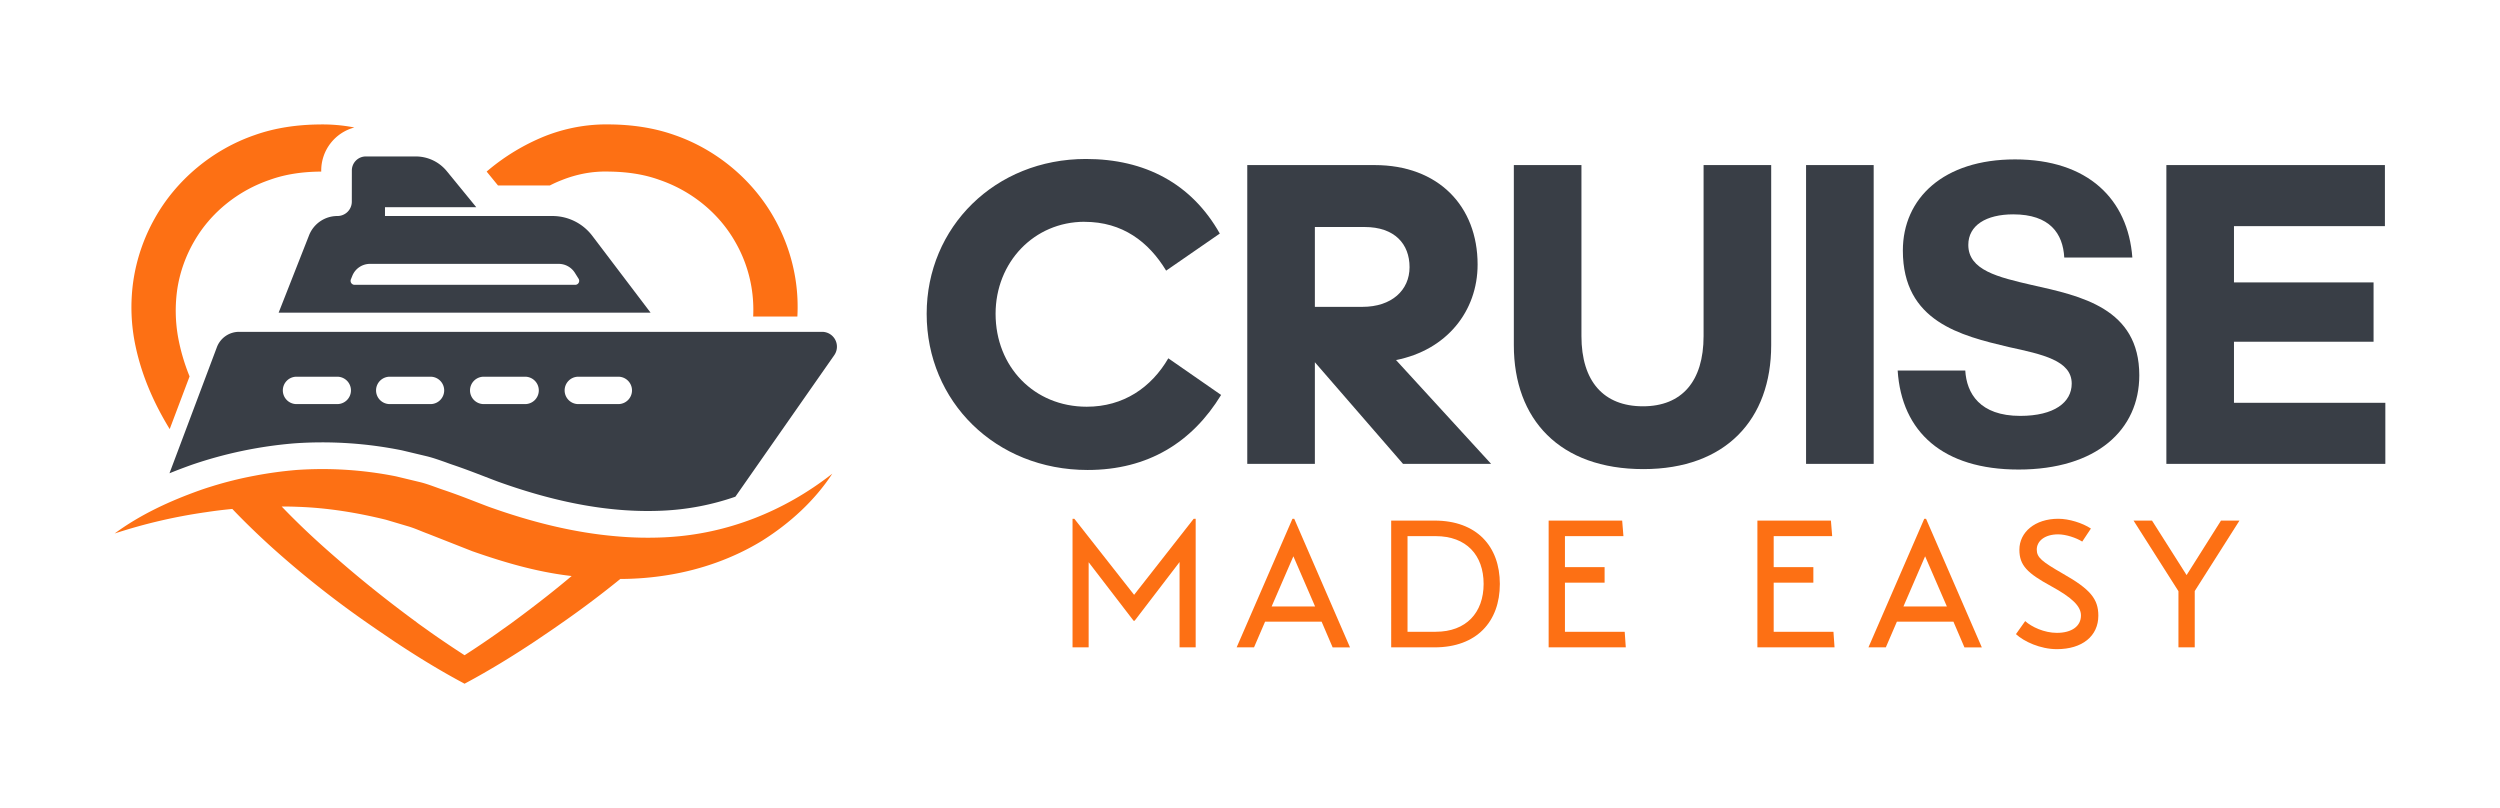 <?xml version="1.0" encoding="UTF-8"?>
<svg xmlns="http://www.w3.org/2000/svg" id="Layer_1" data-name="Layer 1" viewBox="0 0 2509.37 811.15">
  <defs>
    <style>.cls-1{fill:#fd7014;}.cls-2{fill:#393e46;}</style>
  </defs>
  <title>Artboard 22</title>
  <path class="cls-1" d="M666.69,539.35a349.41,349.41,0,0,1-47.43-1c-43.59-3.61-86.79-14.66-128.77-29.7-14.5-5.45-27.62-10.89-44.35-16.57-8-2.61-15.73-5.91-23.94-8l-24.56-5.91a376.51,376.51,0,0,0-99.84-6.45,401.52,401.52,0,0,0-42.9,5.91,379.24,379.24,0,0,0-42.2,10.51q-5.64,1.72-11.28,3.69c-30.7,10.89-60.4,24.55-86.34,43.66a538.05,538.05,0,0,1,91.86-21.41q13.13-2,26.24-3.22h0c12.43,13,25.47,25.63,38.75,37.68a980.43,980.43,0,0,0,92.7,73.9c5.06,3.53,10.13,7.06,15.19,10.51l15.81,10.75c22.41,14.88,45.28,29,69.3,41.82l1.38.77,1.38-.77c23.94-12.82,46.89-26.94,69.3-41.82L552.8,633c5.07-3.45,10.06-7,15.12-10.51q28-19.68,54.72-41.36v0a299.19,299.19,0,0,0,48.26-4c33.3-5.44,65.69-17,94.08-34.38,28.16-17.72,52.8-40.36,70.45-67.3C786,514.18,729,535.66,670.91,539.12ZM549.58,597.91q-17.26,13.59-34.91,26.55c-1.92,1.54-8.45,6-15.12,10.82q-16.47,11.63-33.23,22.41-16.8-10.82-33.31-22.41c-6.67-4.83-13.19-9.28-15-10.82q-17.72-13-34.91-26.55-22.68-17.83-44.36-36.76c-14.5-12.5-28.7-25.4-42.2-38.75-4.69-4.6-9.29-9.29-13.82-14h0c5.3,0,10.59.08,15.89.31,30.39,1,60,5.91,88.86,13l21.41,6.36c7.14,2,13.89,5.22,20.88,7.76l44.43,17.49c31.15,10.9,63.08,20.34,96.38,24.48,1.08.16,2.15.23,3.23.39h0Q561.78,588.28,549.58,597.91Z"></path>
  <path class="cls-2" d="M353.13,202.4a14.41,14.41,0,0,1-14.43,14.42,30.52,30.52,0,0,0-28.47,19.34l-30.54,77.66H653l-58.4-77a50.24,50.24,0,0,0-40.21-20H386.43V208h91.63l-29.62-36.22a40.18,40.18,0,0,0-31-14.74H367.17a14.05,14.05,0,0,0-14,14.05Zm18.26,62.46h189.4a19.2,19.2,0,0,1,16.19,8.9l3.76,6a4,4,0,0,1-3.38,6.14H355.89a4,4,0,0,1-3.68-5.53l1.46-3.6A19.1,19.1,0,0,1,371.39,264.86Z"></path>
  <path class="cls-2" d="M825.23,333.08H240a23.81,23.81,0,0,0-22.34,15.51L170.11,475.05c7.13-2.91,14.65-5.75,22.4-8.52A424.84,424.84,0,0,1,295.57,445a403.27,403.27,0,0,1,107.29,6.91l1.07.23L428.49,458c6.83,1.68,13,4,18.57,5.9,2.45.93,5,1.85,7.52,2.69,12.43,4.22,22.71,8.21,32.69,12.05q6.21,2.41,12.66,4.83c61,21.95,115.26,31.47,165.45,29.09a256.64,256.64,0,0,0,72.75-14l99.3-142.12A14.89,14.89,0,0,0,825.23,333.08ZM338.16,405.6h-40.9a13.74,13.74,0,0,1,0-27.47h40.9a13.74,13.74,0,1,1,0,27.47Zm94.32,0h-40.9a13.74,13.74,0,1,1,0-27.47h40.9a13.74,13.74,0,0,1,0,27.47Zm94.23,0H485.89a13.74,13.74,0,1,1,0-27.47h40.82a13.74,13.74,0,1,1,0,27.47Zm94.32,0H580.12a13.74,13.74,0,0,1,0-27.47H621a13.74,13.74,0,0,1,0,27.47Z"></path>
  <path class="cls-1" d="M552,186.13a115.08,115.08,0,0,1,11.74-5.3A123.36,123.36,0,0,1,587.26,174a116,116,0,0,1,24.56-1.76c17.11.23,34.07,2.53,49.8,8.21,31.62,10.74,59.17,32.54,75.9,61.54a135.5,135.5,0,0,1,16.88,46.89A139.33,139.33,0,0,1,756,317.74h44.36a179.67,179.67,0,0,0-1.62-35.69,181.79,181.79,0,0,0-21.41-62.69c-21.64-38.91-58.24-69.3-100.29-83.8-20.95-7.45-43.13-10.44-64.77-10.67a168,168,0,0,0-33.61,2.69,171.71,171.71,0,0,0-32.39,9.36,212.84,212.84,0,0,0-55.94,33.69c-.62.53-1.23,1-1.84,1.61l11.35,13.89Z"></path>
  <path class="cls-1" d="M170.34,430.7l19.95-52.88a199.57,199.57,0,0,1-11.36-38.44,151.22,151.22,0,0,1-.77-50.5A137,137,0,0,1,195.05,242c16.72-29,44.27-50.8,75.89-61.54,15.73-5.68,32.77-8,49.8-8.21a11.92,11.92,0,0,1,1.69,0v-1.15A44.72,44.72,0,0,1,355.58,128a12.69,12.69,0,0,0-1.68-.38,167.87,167.87,0,0,0-33.54-2.69c-21.72.23-43.89,3.22-64.77,10.67-42.05,14.5-78.73,44.89-100.37,83.8a181.79,181.79,0,0,0-21.41,62.69,186,186,0,0,0,2.3,65.61C142.56,378.05,155,405.6,170.34,430.7Z"></path>
  <path class="cls-2" d="M1088.64,222.61c-50.79,0-89.32,40.72-89.32,92.38,0,53,38.53,93.26,91.51,93.26,36.78,0,64.8-19.26,81.87-48.6l53,36.78c-28.89,47.29-73.12,75.31-134,75.31C999.32,471.74,930.14,403,930.14,315c0-87.13,68.74-155.43,159.81-155.43,59.11,0,106,24.52,134.42,74.87l-53.86,37.22c-17.51-28.9-43.78-49-81.87-49Z"></path>
  <path class="cls-2" d="M1401.25,361.39c50.81-10,81.89-49,81.89-95.87,0-58.65-39.41-99.82-103.32-99.82H1251.94V465.59h67.86v-102l88.47,102h88.41ZM1319.8,308V227.86h49.94c30.2,0,45.1,17.1,45.1,40.29s-18,39.85-47.3,39.85Z"></path>
  <path class="cls-2" d="M1649.51,470.86c-84.06,0-130-49.91-130-124.34V165.69h67.86V337.32c0,45.54,22.33,70.5,61.74,70.5,39,0,60.86-25,60.86-70.5V165.69h67.86V346.52c0,74.43-45.53,124.34-128.29,124.34Z"></path>
  <polygon class="cls-2" points="1880.7 465.61 1812.83 465.61 1812.83 165.69 1880.7 165.69 1880.7 465.61 1880.7 465.61"></polygon>
  <path class="cls-2" d="M2026.06,471.3c-75.75,0-117.34-37.65-121.28-99.39h67.86c1.32,22.77,14.45,45.54,55.17,45.54,34.15,0,51.67-13.58,51.67-32.4,0-23.21-29.34-29.34-63.49-36.78-47.73-11.38-106-25.4-106-96.76C1910,199,1950.75,160,2022.56,160c73.12,0,113.4,39.84,117.78,98.51H2072c-1.31-24.08-14.45-43.35-51.22-43.35-27.15,0-45.1,11-45.1,30.65,0,25.4,29.77,32.4,63.92,40.29,49,10.94,107.71,23.2,107.71,90.63,0,54.73-42.91,94.57-121.28,94.57Z"></path>
  <polygon class="cls-2" points="2174.49 465.61 2174.49 165.69 2393.85 165.69 2393.85 226.99 2242.35 226.99 2242.35 283.47 2382.46 283.47 2382.46 343.01 2242.35 343.01 2242.35 404.31 2394.28 404.31 2394.28 465.61 2174.49 465.61 2174.49 465.61 2174.49 465.61"></polygon>
  <polygon class="cls-1" points="1198.16 520.72 1200.16 520.72 1200.16 649.77 1183.98 649.77 1183.98 564.16 1138.9 623.05 1137.81 623.05 1092.73 564.34 1092.73 649.77 1076.55 649.77 1076.55 520.72 1078.37 520.72 1138.36 597.06 1198.16 520.72 1198.16 520.72"></polygon>
  <path class="cls-1" d="M1299.1,520.74h-1.8l-56,129h17.44L1269.82,624h56.75l11.06,25.82h17.44Zm-22.7,88,21.82-50.37L1320,608.71Z"></path>
  <path class="cls-1" d="M1440,522.54h-43.6V649.78H1440c42.19,0,65.47-25.82,65.47-63.62S1482.22,522.54,1440,522.54Zm.93,111.6H1412.8v-96H1441c30.88,0,48.18,19.09,48.18,48C1489.14,614.85,1471.84,634.14,1441,634.14Z"></path>
  <polygon class="cls-1" points="1630.79 634.14 1631.88 649.77 1554.45 649.77 1554.45 522.53 1628.25 522.53 1629.52 538.16 1570.81 538.16 1570.81 569.25 1610.62 569.25 1610.62 584.88 1570.81 584.88 1570.81 634.14 1630.79 634.14 1630.79 634.14 1630.79 634.14"></polygon>
  <polygon class="cls-1" points="1840.32 634.14 1841.41 649.77 1763.98 649.77 1763.98 522.53 1837.78 522.53 1839.05 538.16 1780.34 538.16 1780.34 569.25 1820.15 569.25 1820.15 584.88 1780.34 584.88 1780.34 634.14 1840.32 634.14 1840.32 634.14 1840.32 634.14"></polygon>
  <path class="cls-1" d="M1933.27,520.74h-1.8l-56,129h17.44L1904,624h56.75l11.06,25.82h17.44Zm-22.7,88,21.77-50.37,21.83,50.37Z"></path>
  <path class="cls-1" d="M2023.5,636.5c8,7.46,24.54,15.09,41.08,15.09,25.45,0,41.62-13.09,41.62-33.63,0-16.72-8-26.54-35.62-42.17-21.09-12.18-26.18-16.18-26.18-24.17,0-8.55,8-15.27,21.45-15.27,7.82,0,18.18,3.45,24.18,7.27l8.72-13.09c-8.54-5.63-22-9.82-32.72-9.82-23.45,0-39.08,13.46-39.08,31.09,0,15.63,7.82,23.45,31.81,36.53,21.27,11.64,30,20.18,30,29.45,0,10.91-9.45,17.45-24.17,17.45-12.73,0-25.45-6-31.81-11.81l-9.27,13.08Z"></path>
  <polygon class="cls-1" points="2247.87 522.53 2202.97 593.24 2202.97 649.77 2186.61 649.77 2186.61 593.42 2141.53 522.53 2160.07 522.53 2194.79 577.25 2229.33 522.53 2247.87 522.53 2247.87 522.53 2247.87 522.53"></polygon>
</svg>
